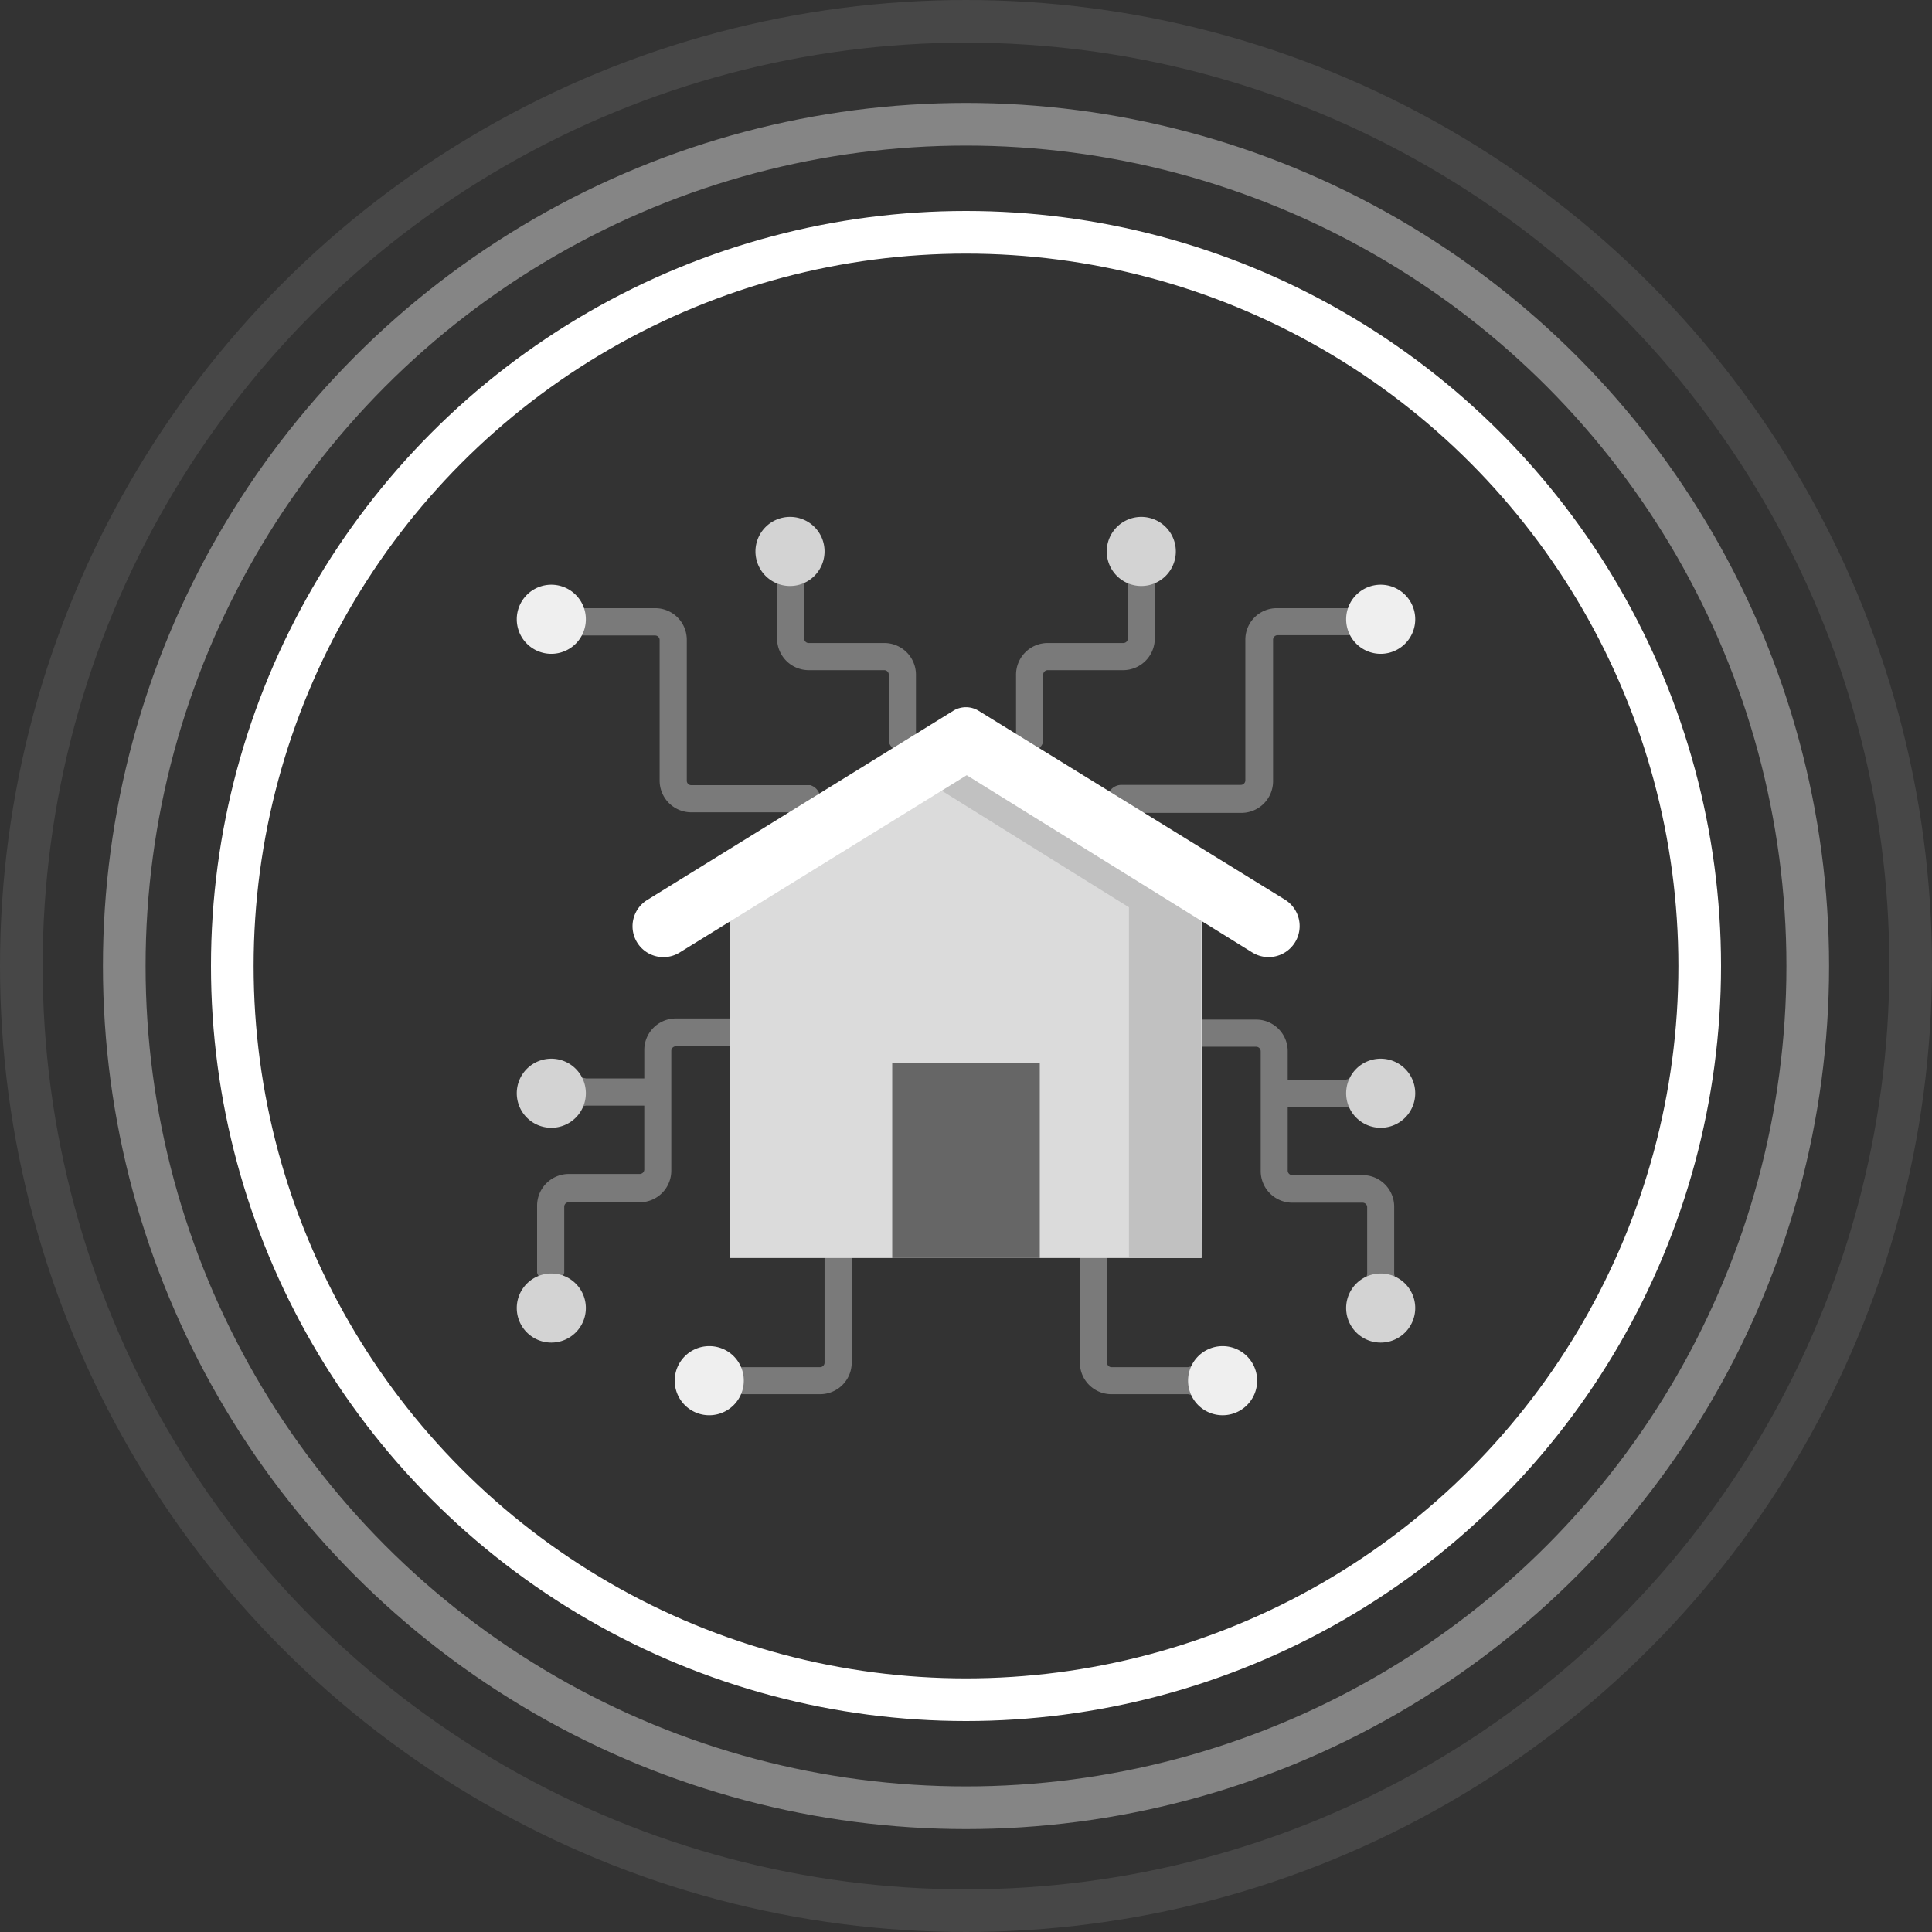<svg xmlns="http://www.w3.org/2000/svg" viewBox="0 0 135.9 135.9"><rect x="0" y="0" width="135.9" height="135.9" fill="#333333" stroke="none"/><defs><style>.cls-1,.cls-2,.cls-3{fill:none;stroke:#fff;stroke-miterlimit:10;stroke-width:3px;}.cls-1{opacity:0.1;}.cls-2{opacity:0.4;}.cls-4{fill:#7a7a7a;}.cls-5{fill:#dbdbdb;}.cls-6{fill:#c1c1c1;}.cls-7{fill:#fff;}.cls-8{fill:#666;}.cls-9{fill:#d3d3d3;}.cls-10{fill:#efefef;}</style></defs><g id="레이어_2" data-name="레이어 2"><g id="레이어_1-2" data-name="레이어 1"><circle class="cls-1" cx="67.95" cy="67.95" r="66.45"/><circle class="cls-2" cx="67.95" cy="67.95" r="59.21"/><circle class="cls-3" cx="67.95" cy="67.95" r="51.61"/><path class="cls-4" d="M81.24,44.92V39.77a1,1,0,1,0-1.91,0v5.15a.31.31,0,0,1-.32.31H73.7a2.23,2.23,0,0,0-2.23,2.23v4.73a1,1,0,0,0,1.91,0V47.46a.32.32,0,0,1,.32-.32H79a2.23,2.23,0,0,0,2.23-2.22Z"/><path class="cls-4" d="M77.94,56.18a1,1,0,0,0,1,1h8.39a2.23,2.23,0,0,0,2.22-2.23V45a.32.32,0,0,1,.32-.32H96a1,1,0,1,0,0-1.9h-6.2A2.21,2.21,0,0,0,87.6,45v9.89a.32.32,0,0,1-.32.32H78.89a1,1,0,0,0-1,1Z"/><path class="cls-4" d="M62.2,45.23H56.89a.31.31,0,0,1-.32-.31V39.77a1,1,0,1,0-1.91,0v5.15a2.23,2.23,0,0,0,2.23,2.22H62.2a.32.32,0,0,1,.32.32v4.73a1,1,0,0,0,1.91,0V47.46a2.23,2.23,0,0,0-2.23-2.23Z"/><path class="cls-4" d="M39.88,44.7h6.2a.32.32,0,0,1,.32.32v9.89a2.23,2.23,0,0,0,2.22,2.23H57a1,1,0,0,0,0-1.91H48.62a.31.31,0,0,1-.31-.32V45a2.22,2.22,0,0,0-2.23-2.22h-6.2a1,1,0,1,0,0,1.9Z"/><path class="cls-4" d="M59,87.54a1,1,0,0,0-1,.95v7.36a.32.32,0,0,1-.31.32h-5.4a.95.95,0,1,0,0,1.9h5.4a2.22,2.22,0,0,0,2.22-2.22V88.49a1,1,0,0,0-.95-.95Z"/><path class="cls-4" d="M83.58,96.17h-5.4a.32.32,0,0,1-.31-.32V88.49a1,1,0,0,0-1.91,0v7.36a2.22,2.22,0,0,0,2.22,2.22h5.4a1,1,0,1,0,0-1.9Z"/><path class="cls-4" d="M95.85,82.66H90.9a.32.32,0,0,1-.32-.32V77.85h4.11a1,1,0,1,0,0-1.91H90.58v-2a2.22,2.22,0,0,0-2.22-2.22H84.53a1,1,0,1,0,0,1.91h3.83a.32.32,0,0,1,.32.31v8.43a2.23,2.23,0,0,0,2.22,2.23h4.95a.32.32,0,0,1,.32.31v4.73a1,1,0,1,0,1.9,0V84.88a2.22,2.22,0,0,0-2.22-2.22Z"/><path class="cls-4" d="M52.33,72.64a1,1,0,0,0-1-1H47.54a2.22,2.22,0,0,0-2.22,2.22v2H41.21a1,1,0,1,0,0,1.91h4.11v4.49a.32.32,0,0,1-.32.32h-5a2.23,2.23,0,0,0-2.22,2.23v4.72a1,1,0,0,0,1.91,0V84.89a.31.31,0,0,1,.31-.32h5a2.22,2.22,0,0,0,2.22-2.23V73.91a.32.32,0,0,1,.32-.31h3.83a1,1,0,0,0,1-1Z"/><path class="cls-5" d="M84.52,88.49H51.37V63.82L68,53.52l16.57,10.3Z"/><path class="cls-6" d="M68,53.52,65.41,55.1l14,8.72V88.49h5.08V63.82Z"/><path class="cls-7" d="M68,54.53,47.81,67a2.17,2.17,0,1,1-2.29-3.69L67.05,50a1.7,1.7,0,0,1,1.79,0L90.38,63.28A2.17,2.17,0,1,1,88.09,67L68,54.53Z"/><rect class="cls-8" x="62.76" y="74.75" width="10.38" height="13.74"/><path class="cls-9" d="M82.71,38.78a2.43,2.43,0,1,1-2.43-2.42,2.43,2.43,0,0,1,2.43,2.42Z"/><path class="cls-9" d="M58,38.78a2.43,2.43,0,1,1-2.42-2.42A2.42,2.42,0,0,1,58,38.78Z"/><path class="cls-10" d="M41.21,43.55a2.43,2.43,0,1,1-2.43-2.42,2.43,2.43,0,0,1,2.43,2.42Z"/><path class="cls-10" d="M99.55,43.55a2.43,2.43,0,1,1-2.43-2.42,2.43,2.43,0,0,1,2.43,2.42Z"/><path class="cls-10" d="M52.32,97.12a2.43,2.43,0,1,1-2.42-2.43,2.42,2.42,0,0,1,2.42,2.43Z"/><path class="cls-10" d="M88.43,97.12A2.43,2.43,0,1,1,86,94.69a2.43,2.43,0,0,1,2.43,2.43Z"/><path class="cls-9" d="M99.55,92a2.43,2.43,0,1,1-2.43-2.42A2.43,2.43,0,0,1,99.55,92Z"/><path class="cls-9" d="M99.55,76.89a2.43,2.43,0,1,1-2.43-2.42,2.43,2.43,0,0,1,2.43,2.42Z"/><path class="cls-9" d="M41.21,92a2.43,2.43,0,1,1-2.43-2.42A2.43,2.43,0,0,1,41.21,92Z"/><path class="cls-9" d="M41.21,76.89a2.43,2.43,0,1,1-2.43-2.42,2.43,2.43,0,0,1,2.43,2.42Z"/></g></g></svg>